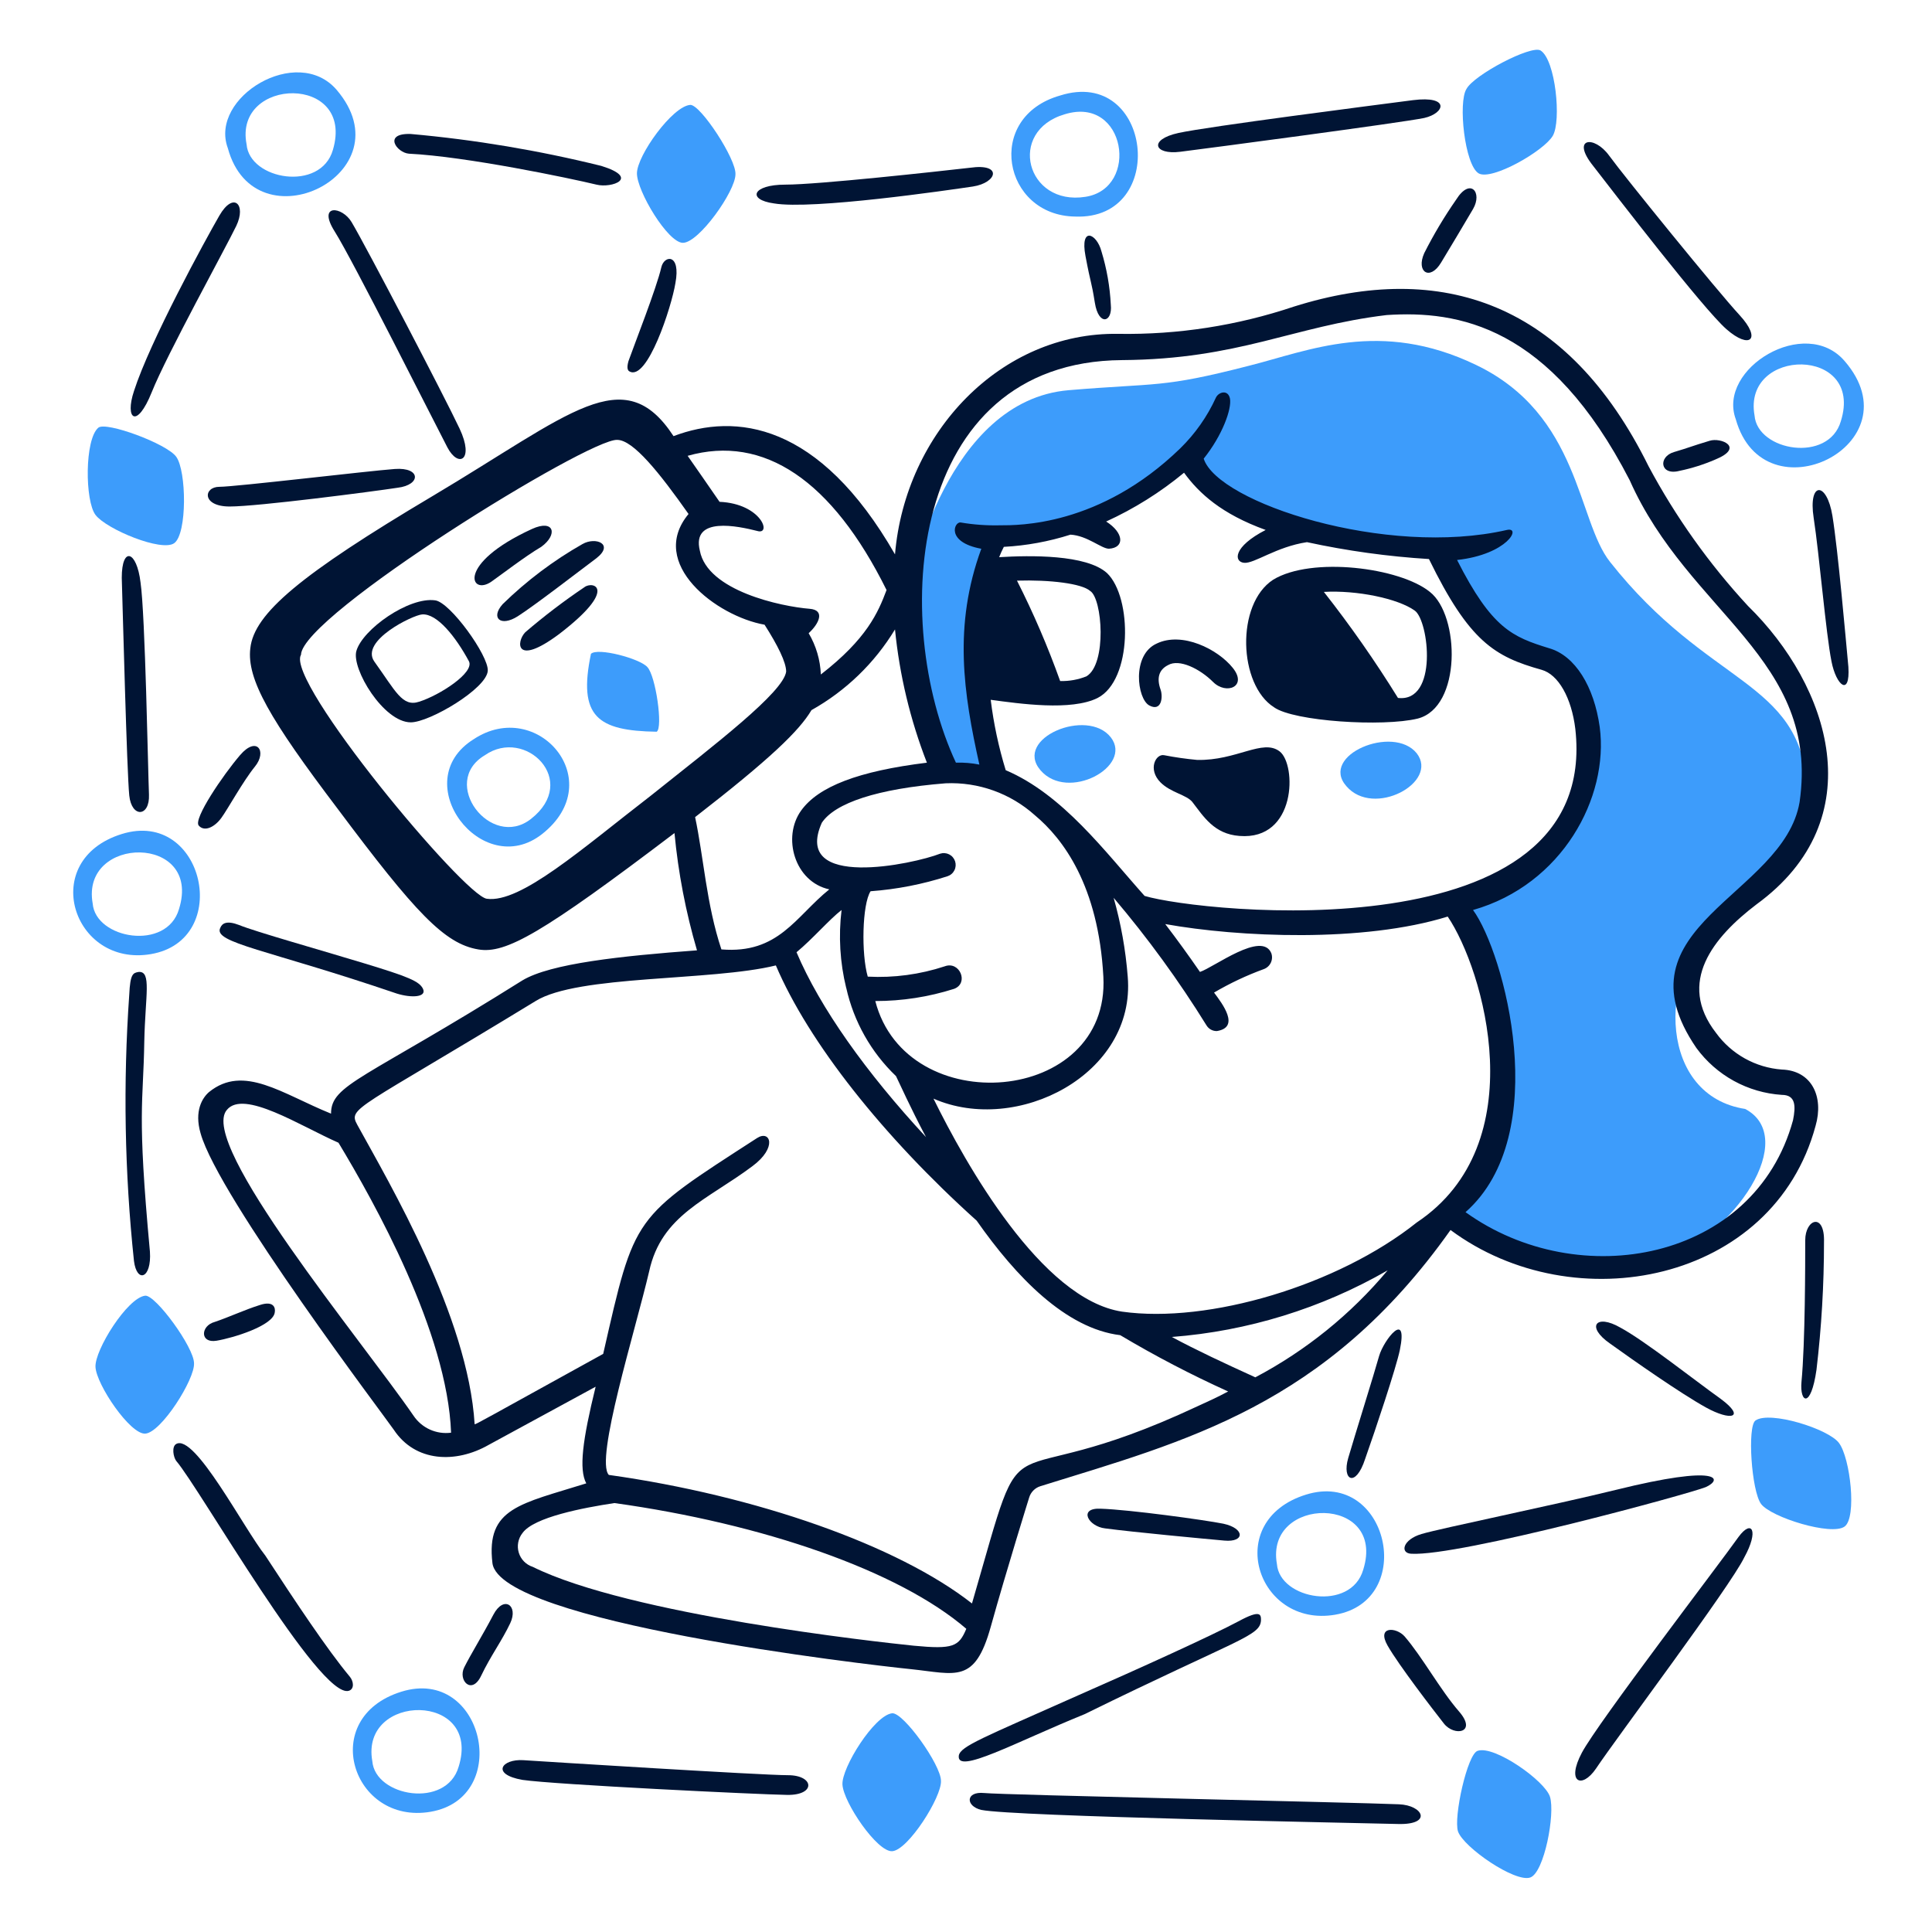 <svg width="155" height="155" viewBox="0 0 155 155" fill="none" xmlns="http://www.w3.org/2000/svg">
<path d="M86.258 17.374C93.786 17.675 92.434 5.33 85.053 7.662C78.955 9.397 80.461 17.298 86.258 17.374ZM85.429 9.165C90.323 7.66 91.451 15.11 87.085 15.79C82.343 16.545 80.762 10.523 85.429 9.165Z" fill="#3D9CFB"/>
<path d="M11.651 103.95C10.221 104.104 7.585 108.316 7.661 109.672C7.738 111.101 10.446 115.092 11.651 115.017C12.931 114.94 15.641 110.65 15.566 109.371C15.566 108.091 12.479 103.875 11.651 103.95Z" fill="#3D9CFB"/>
<path d="M9.769 66.911C3.035 69.005 5.832 77.615 12.103 76.547C18.705 75.423 16.362 64.86 9.769 66.911ZM14.361 72.932C13.383 76.321 7.661 75.342 7.435 72.481C6.457 66.988 16.245 66.911 14.361 72.932Z" fill="#3D9CFB"/>
<path d="M140.01 88.968C133.159 87.914 132.933 78.429 137.526 73.914C140.459 71.053 145.355 68.193 144.979 63.074C144.377 54.491 137.073 55.093 129.169 45.08C126.534 41.768 126.76 33.261 118.403 29.27C110.725 25.582 105.003 28.141 100.184 29.348C93.183 31.154 92.881 30.703 85.73 31.305C75.943 32.133 73.074 46.513 73.007 46.888C72.068 52.138 75.642 62.02 75.642 62.02H79.632C78.05 58.181 77.223 44.479 79.632 42.823C83.17 43.877 94.086 38.908 95.215 36.273C95.968 41.016 109.821 44.403 115.392 43.801C119.155 53.438 123.597 50.652 126.834 55.47C129.319 62.848 125.63 70.076 116.973 72.56C121.49 82.648 123.673 88.896 116.22 97.555C121.189 100.415 123.221 102.523 132.782 101.469C139.408 99.057 144.301 91.229 140.01 88.968Z" fill="#3D9CFB"/>
<path d="M13.984 43.573C15.025 42.801 14.963 37.776 14.139 36.646C13.386 35.592 8.503 33.799 7.891 34.312C6.782 35.239 6.81 40.202 7.665 41.314C8.54 42.462 12.992 44.308 13.984 43.573Z" fill="#3D9CFB"/>
<path d="M147.991 28.967C144.825 25.278 137.752 29.57 139.258 33.635C141.516 41.69 153.787 35.667 147.991 28.967ZM147.689 33.785C146.711 37.173 140.989 36.194 140.763 33.333C139.784 27.838 149.571 27.762 147.689 33.785Z" fill="#3D9CFB"/>
<path d="M118.63 13.91C119.684 14.512 123.852 12.121 124.574 10.899C125.279 9.711 124.8 4.801 123.595 4.049C122.843 3.597 118.251 6.006 117.651 7.137C116.974 8.189 117.5 13.232 118.63 13.91Z" fill="#3D9CFB"/>
<path d="M140.838 113.963C140.171 114.426 140.514 119.627 141.29 120.663C142.094 121.736 146.95 123.241 147.991 122.469C148.983 121.734 148.442 116.974 147.539 115.77C146.714 114.64 141.986 113.16 140.838 113.963Z" fill="#3D9CFB"/>
<path d="M38 59.307C32.58 62.694 38.668 70.719 43.496 66.91C48.901 62.649 43.12 55.918 38 59.307ZM42.593 65.706C39.388 68.211 35.215 62.772 38.904 60.587C42.141 58.328 46.531 62.627 42.593 65.706Z" fill="#3D9CFB"/>
<path d="M55.391 8.415C53.961 8.492 51.1 12.48 51.1 13.91C51.1 15.341 53.584 19.481 54.788 19.481C56.068 19.481 59.004 15.341 59.004 13.985C59.08 12.781 56.22 8.415 55.391 8.415Z" fill="#3D9CFB"/>
<path d="M47.411 52.456C46.358 57.499 47.938 58.632 52.681 58.705C53.208 58.404 52.604 54.188 51.928 53.51C51.326 52.832 47.938 51.929 47.411 52.456Z" fill="#3D9CFB"/>
<path d="M71.577 137.451C70.147 137.606 67.512 141.817 67.588 143.173C67.665 144.603 70.373 148.593 71.577 148.518C72.857 148.441 75.567 144.151 75.492 142.872C75.492 141.592 72.481 137.376 71.577 137.451Z" fill="#3D9CFB"/>
<path d="M83.472 61.791C85.655 64.35 90.925 61.49 89.118 59.156C87.236 56.746 81.289 59.231 83.472 61.791Z" fill="#3D9CFB"/>
<path d="M104.777 119.91C98.042 122.005 100.84 130.614 107.111 129.546C113.713 128.423 111.37 117.864 104.777 119.91ZM109.369 125.932C108.391 129.319 102.669 128.341 102.444 125.48C101.465 119.986 111.251 119.91 109.369 125.933V125.932Z" fill="#3D9CFB"/>
<path d="M108.015 63.071C110.198 65.63 115.468 62.769 113.661 60.435C111.779 58.102 105.832 60.587 108.015 63.071Z" fill="#3D9CFB"/>
<path d="M118.555 140.463C117.727 140.689 116.597 145.808 116.974 146.937C117.425 148.217 121.558 151.055 122.771 150.626C123.893 150.229 124.778 145.515 124.351 144.151C123.952 142.877 119.91 140.011 118.555 140.463Z" fill="#3D9CFB"/>
<path d="M27.009 7.21C23.844 3.521 16.77 7.812 18.276 11.878C20.46 19.933 32.731 13.91 27.009 7.21ZM26.707 12.028C25.729 15.416 20.008 14.437 19.782 11.576C18.728 6.154 28.515 5.93 26.707 12.028Z" fill="#3D9CFB"/>
<path d="M32.204 135.72C25.469 137.814 28.267 146.424 34.538 145.356C41.139 144.233 38.796 133.669 32.204 135.72ZM36.796 141.741C35.817 145.129 30.096 144.15 29.869 141.29C28.891 135.795 38.678 135.72 36.796 141.742V141.741Z" fill="#3D9CFB"/>
<path d="M31.677 37.625C29.57 37.779 18.879 39.056 17.599 39.056C16.319 39.056 16.168 40.636 18.427 40.636C20.686 40.636 29.945 39.431 31.902 39.13C33.785 38.905 33.785 37.474 31.677 37.625Z" fill="#001434"/>
<path d="M35.893 35.893C36.767 37.565 38.076 36.947 36.872 34.388C35.667 31.828 29.418 19.858 28.211 17.825C27.459 16.545 25.426 16.319 26.856 18.578C28.287 20.837 34.801 33.804 35.893 35.893Z" fill="#001434"/>
<path d="M19.256 60.587C17.901 62.168 15.492 65.706 15.944 66.232C16.396 66.759 17.205 66.37 17.75 65.63C18.26 64.94 19.482 62.696 20.461 61.49C21.44 60.283 20.61 59.005 19.256 60.587Z" fill="#001434"/>
<path d="M17.673 74.439C17.072 75.643 21.438 76.17 31.827 79.709C33.032 80.085 34.252 80.003 33.935 79.332C33.648 78.723 32.731 78.353 29.267 77.299C25.804 76.245 20.46 74.74 19.18 74.211C18.201 73.836 17.825 74.062 17.673 74.439Z" fill="#001434"/>
<path d="M17.373 107.563C18.728 107.337 21.89 106.359 22.041 105.305C22.118 104.928 21.964 104.326 20.836 104.702C19.632 105.079 18.352 105.681 17.222 106.058C16.091 106.36 16.018 107.789 17.373 107.563Z" fill="#001434"/>
<path d="M21.287 124.803C19.556 122.621 15.625 114.988 14.135 115.848C13.755 116.067 13.91 116.901 14.135 117.203C16.017 119.386 25.668 136.37 27.988 135.647C28.442 135.505 28.374 134.889 28.065 134.518C26.221 132.3 23.697 128.492 21.287 124.803Z" fill="#001434"/>
<path d="M11.576 83.548C11.653 79.859 12.178 77.901 11.124 77.977C10.672 78.054 10.447 78.127 10.371 79.783C9.869 86.908 9.996 94.062 10.748 101.164C10.974 102.971 12.178 102.595 12.028 100.411C10.974 89.044 11.5 88.592 11.576 83.548Z" fill="#001434"/>
<path d="M11.952 63.745C11.875 61.939 11.651 49.291 11.275 46.731C10.974 44.172 9.769 43.798 9.769 46.355C9.846 48.84 10.179 61.943 10.371 63.821C10.557 65.635 12.028 65.555 11.952 63.745Z" fill="#001434"/>
<path d="M17.599 17.298C16.469 19.256 12.028 27.384 10.748 31.376C9.995 33.635 10.974 34.464 12.179 31.453C13.383 28.443 18.123 19.86 18.954 18.128C19.786 16.396 18.728 15.341 17.599 17.298Z" fill="#001434"/>
<path d="M39.581 129.546C38.754 131.127 37.774 132.711 37.247 133.762C36.721 134.813 37.849 136.021 38.602 134.44C39.355 132.859 40.259 131.654 40.936 130.224C41.613 128.794 40.409 127.965 39.581 129.546Z" fill="#001434"/>
<path d="M94.69 12.176C96.793 11.913 112.457 9.842 114.263 9.465C115.92 9.089 116.371 7.659 113.36 8.035C109.897 8.487 96.948 10.143 94.539 10.669C92.13 11.196 92.577 12.443 94.69 12.176Z" fill="#001434"/>
<path d="M137.149 35.366C135.644 35.818 135.568 35.893 134.293 36.27C133.017 36.647 133.172 38.187 134.744 37.775C135.726 37.572 136.685 37.269 137.605 36.871C140.01 35.893 138.053 35.065 137.149 35.366Z" fill="#001434"/>
<path d="M115.618 21.062C116.521 19.557 117.378 18.143 118.178 16.771C118.959 15.432 117.952 14.212 116.823 16.018C115.87 17.387 115.015 18.821 114.263 20.31C113.586 21.815 114.715 22.569 115.618 21.062Z" fill="#001434"/>
<path d="M138.504 26.407C140.386 28.063 141.365 27.236 139.559 25.278C137.752 23.32 130.295 14.136 129.094 12.48C127.894 10.824 126.006 11.049 127.814 13.308C129.622 15.642 136.622 24.751 138.504 26.407Z" fill="#001434"/>
<path d="M87.839 24.296C88.14 26.178 89.269 25.877 89.118 24.45C89.045 22.994 88.792 21.553 88.365 20.16C87.989 18.729 86.634 18.127 87.085 20.535C87.537 22.944 87.537 22.417 87.839 24.296Z" fill="#001434"/>
<path d="M50.498 29.795C51.928 30.624 53.885 24.6 54.186 22.718C54.639 20.31 53.283 20.46 53.058 21.439C52.681 23.095 50.874 27.688 50.422 28.967C50.272 29.494 50.347 29.72 50.498 29.795Z" fill="#001434"/>
<path d="M62.091 16.319C65.179 16.846 76.019 15.265 78.051 14.964C80.008 14.663 80.461 13.082 77.826 13.458C75.191 13.759 65.628 14.813 62.995 14.813C60.362 14.813 59.908 16.018 62.091 16.319Z" fill="#001434"/>
<path d="M32.806 12.33C37.398 12.556 45.679 14.288 47.86 14.814C49.064 15.115 51.398 14.288 48.236 13.309C43.214 12.066 38.104 11.21 32.951 10.749C30.698 10.672 31.827 12.253 32.806 12.33Z" fill="#001434"/>
<path d="M102.218 56.747C103.799 57.876 110.951 58.328 113.736 57.651C117.275 56.747 117.124 49.369 114.715 47.487C112.306 45.529 105.229 44.63 102.143 46.508C99.131 48.465 99.357 54.94 102.218 56.747ZM113.511 48.993C114.64 49.82 115.393 56.371 112.156 55.994C110.335 53.049 108.35 50.209 106.211 47.487C108.843 47.337 112.156 48.014 113.511 48.993Z" fill="#001434"/>
<path d="M42.668 42.443C36.547 45.255 37.746 47.838 39.431 46.659C40.184 46.132 42.141 44.626 43.421 43.873C44.776 42.895 44.475 41.615 42.668 42.443Z" fill="#001434"/>
<path d="M46.884 47.111C45.234 48.222 43.651 49.429 42.141 50.724C41.403 51.492 41.313 53.51 44.851 50.875C49.673 47.185 47.562 46.583 46.884 47.111Z" fill="#001434"/>
<path d="M34.914 48.165C32.806 47.864 29.084 50.489 28.59 52.23C28.187 53.653 30.774 57.952 32.957 57.952C34.462 57.952 39.056 55.242 39.133 53.811C39.205 52.607 36.118 48.315 34.914 48.165ZM33.634 56.295C32.279 56.747 31.752 55.467 30.02 53.058C28.892 51.402 33.108 49.353 33.86 49.294C35.063 49.196 36.57 51.1 37.624 53.058C38.076 53.962 35.291 55.769 33.634 56.295Z" fill="#001434"/>
<path d="M46.733 43.647C44.401 44.971 42.25 46.591 40.332 48.465C39.333 49.578 40.163 50.318 41.536 49.444C42.875 48.59 46.355 45.906 47.86 44.776C49.293 43.647 47.787 43.045 46.733 43.647Z" fill="#001434"/>
<path d="M144.829 99.508C144.829 101.315 144.829 107.714 144.528 110.876C144.377 112.532 145.28 113.059 145.732 109.897C146.134 106.499 146.336 103.08 146.335 99.659C146.41 97.251 144.829 97.777 144.829 99.508Z" fill="#001434"/>
<path d="M148.292 53.51C148.066 51.1 147.463 44.175 147.012 41.389C146.56 38.604 145.054 38.604 145.506 41.544C145.959 44.483 146.485 50.804 146.936 53.062C147.313 55.015 148.442 55.918 148.292 53.51Z" fill="#001434"/>
<path d="M96.045 60.967C95.161 60.885 94.281 60.76 93.41 60.591C92.732 60.436 92.054 61.719 93.109 62.773C93.936 63.601 95.207 63.76 95.668 64.354C96.554 65.498 97.4 66.914 99.432 67.065C104.025 67.441 104.025 61.343 102.669 60.289C101.314 59.236 99.209 61.038 96.045 60.967Z" fill="#001434"/>
<path d="M140.237 48.614C137.11 45.23 134.428 41.461 132.256 37.397C125.782 24.296 115.699 20.858 103.799 24.6C99.264 26.123 94.504 26.862 89.721 26.784C80.303 26.63 72.631 34.689 71.804 44.476C65.705 33.861 59.005 33.108 54.036 34.99C50.046 28.891 45.79 33.21 34.688 39.808C24.111 46.095 20.384 49.218 20.083 52.006C19.782 54.49 21.664 57.727 27.084 64.879C33.333 73.236 35.667 75.72 38.377 76.171C40.564 76.546 43.497 74.891 54.112 66.834C54.413 70.021 55.018 73.172 55.918 76.244C49.819 76.695 44.173 77.298 41.915 78.653C29.219 86.617 26.558 86.983 26.558 89.345C22.643 87.764 19.556 85.355 16.77 87.613C16.244 88.066 15.566 89.119 16.093 90.926C17.524 96.045 31.093 113.95 31.601 114.716C33.323 117.308 36.57 117.426 39.205 115.92L47.787 111.253C46.733 115.544 46.432 117.877 47.035 119.007C41.765 120.663 38.98 120.964 39.507 125.406C40.109 130.148 69.394 133.536 73.083 133.913C76.697 134.29 78.202 135.117 79.482 130.525C80.762 125.933 82.57 120.136 82.57 120.136C82.635 119.923 82.751 119.729 82.909 119.572C83.066 119.414 83.26 119.298 83.473 119.233C95.067 115.619 106.36 112.834 116.373 98.68C126.31 106.058 142.27 102.896 145.659 90.324C146.336 87.99 145.357 85.882 142.948 85.807C141.909 85.73 140.9 85.427 139.99 84.921C139.08 84.414 138.291 83.715 137.678 82.873C134.513 78.807 137.452 75.194 140.915 72.559C150.325 65.706 146.786 55.015 140.237 48.614ZM71.126 47.337C70.448 49.143 69.545 51.251 65.855 54.112C65.808 52.944 65.472 51.806 64.877 50.8C65.706 50.047 66.231 48.943 64.954 48.842C62.691 48.662 56.748 47.412 56.146 44.175C55.468 41.389 59.234 42.217 60.739 42.594C61.943 42.97 61.114 40.41 57.728 40.26C56.749 38.829 55.846 37.549 55.168 36.57C61.264 34.84 66.759 38.528 71.126 47.337ZM52.229 63.823C46.663 68.115 41.765 72.481 39.055 72.105C37.248 71.879 22.869 54.636 24.148 52.531C24.226 49.366 47.261 35.141 49.519 35.291C50.799 35.291 52.907 37.926 55.24 41.236C51.928 45.225 57.499 49.441 61.339 50.119C62.394 51.775 63.072 53.13 63.072 53.883C62.844 55.542 57.424 59.683 52.229 63.823ZM55.767 65.555C61.789 60.886 64.124 58.628 65.103 56.972C67.858 55.429 70.167 53.199 71.804 50.497C72.167 54.161 73.028 57.758 74.363 61.188C68.867 61.865 65.667 63.096 64.275 65.027C62.731 67.165 63.748 70.749 66.533 71.352C63.823 73.534 62.468 76.546 57.876 76.169C56.671 72.557 56.445 68.717 55.767 65.555V65.555ZM88.064 55.993C90.85 54.563 90.85 47.937 88.817 45.98C87.161 44.475 82.641 44.55 80.16 44.701C80.271 44.419 80.396 44.142 80.536 43.873C82.352 43.776 84.148 43.447 85.881 42.894C87.236 42.971 88.365 44.023 88.969 44.023C90.249 43.946 90.174 42.743 88.744 41.84C90.99 40.816 93.091 39.499 94.993 37.925C96.197 39.581 98.003 41.238 101.542 42.517C98.907 43.873 98.982 45.077 99.811 45.153C100.639 45.228 102.37 43.873 104.854 43.496C108.078 44.195 111.35 44.648 114.642 44.851C117.879 51.476 119.911 52.681 123.674 53.735C125.029 54.111 126.083 55.993 126.384 58.478C128.416 76.62 96.346 73.234 91.829 71.878C88.663 68.34 85.279 63.747 80.686 61.79C80.121 59.947 79.718 58.057 79.482 56.144C81.807 56.455 85.938 57.057 88.064 55.994V55.993ZM81.59 46.583C84.225 46.505 86.784 46.809 87.462 47.411C88.441 48.013 88.817 53.283 87.161 54.262C86.492 54.53 85.775 54.658 85.054 54.639C84.069 51.884 82.912 49.193 81.59 46.583V46.583ZM83.024 65.404C85.283 67.286 88.123 71.04 88.52 78.353C89.08 88.659 72.71 89.947 70.223 80.311C72.369 80.314 74.502 79.983 76.547 79.332C77.751 78.88 76.999 77.074 75.794 77.525C73.805 78.181 71.71 78.462 69.618 78.353C69.092 76.546 69.166 72.557 69.844 71.502C71.944 71.349 74.017 70.944 76.02 70.298C76.139 70.258 76.249 70.196 76.343 70.114C76.438 70.032 76.515 69.932 76.571 69.82C76.627 69.709 76.66 69.587 76.669 69.462C76.678 69.337 76.662 69.212 76.623 69.094C76.583 68.975 76.52 68.865 76.439 68.771C76.357 68.676 76.257 68.599 76.145 68.543C76.033 68.487 75.912 68.454 75.787 68.445C75.662 68.436 75.537 68.452 75.418 68.491C73.311 69.319 63.524 71.425 65.933 66.007C66.986 64.426 70.366 63.28 75.87 62.842C78.498 62.728 81.066 63.648 83.024 65.404ZM67.893 79.257C68.494 81.958 69.883 84.421 71.883 86.333C72.184 86.936 73.013 88.818 74.292 91.227C69.474 86.032 65.785 80.838 63.903 76.396C65.183 75.342 66.538 73.761 67.517 73.008C67.262 75.097 67.388 77.214 67.888 79.257H67.893ZM33.182 113.587C29.042 107.565 15.867 91.754 18.201 89.044C19.556 87.388 24.073 90.324 27.156 91.679C30.017 96.422 35.889 106.887 36.189 114.941C35.611 115.018 35.024 114.931 34.493 114.692C33.962 114.452 33.508 114.07 33.182 113.587ZM73.309 132.031C70.376 131.73 50.498 129.546 42.744 125.707C42.479 125.622 42.238 125.474 42.042 125.276C41.847 125.077 41.702 124.835 41.621 124.568C41.539 124.302 41.524 124.02 41.575 123.746C41.626 123.473 41.743 123.215 41.915 122.997C42.819 121.717 46.809 120.964 49.294 120.587C61.189 122.244 72.104 126.008 77.525 130.676C76.925 132.106 76.471 132.332 73.309 132.031ZM96.045 112.834C79.332 120.663 82.719 112.307 77.98 128.643C72.035 123.976 60.664 119.986 48.844 118.329C47.715 117.125 50.953 106.811 52.082 101.993C53.061 97.476 56.749 96.27 60.363 93.561C62.396 92.055 61.794 90.627 60.74 91.302C50.726 97.777 50.953 97.401 48.393 108.618C38.527 114.066 38.207 114.264 38.079 114.264C37.552 105.606 31.278 95 28.669 90.248C27.904 88.854 28.556 89.108 42.972 80.311C46.361 78.203 57.051 78.73 62.245 77.454C64.88 83.63 70.827 91.156 78.356 97.931C81.521 102.448 85.508 106.588 89.874 107.118C92.673 108.785 95.564 110.293 98.532 111.635C97.701 112.08 96.873 112.459 96.045 112.834ZM100.712 110.5C98.228 109.371 95.969 108.316 94.012 107.262C100.11 106.794 106.026 104.967 111.327 101.917C108.38 105.44 104.774 108.355 100.712 110.5ZM113.661 98.078C107.337 103.121 96.948 106.209 90.022 105.23C83.547 104.251 77.449 93.335 74.891 88.141C81.59 91.074 91.134 86.199 90.475 78.353C90.309 76.213 89.93 74.095 89.345 72.029C92.082 75.252 94.573 78.674 96.798 82.269C96.885 82.41 97.007 82.526 97.152 82.605C97.297 82.684 97.461 82.724 97.626 82.72C99.509 82.419 98.078 80.537 97.4 79.632C98.671 78.885 100.006 78.255 101.391 77.75C101.64 77.659 101.843 77.474 101.956 77.234C102.069 76.994 102.082 76.72 101.993 76.47C101.24 74.664 97.4 77.6 96.271 77.976C95.374 76.674 94.446 75.393 93.486 74.136C99.357 75.191 109.37 75.642 116.146 73.534C119.007 77.751 123.147 91.754 113.661 98.078ZM144.377 64.35C143.097 71.879 129.395 74.288 136.096 84.075C136.893 85.165 137.92 86.067 139.103 86.718C140.287 87.368 141.599 87.751 142.946 87.839C144.076 87.839 144.076 88.743 143.85 89.872C140.762 101.164 126.685 103.799 117.576 97.249C124.653 91.001 120.664 76.396 118.178 73.008C125.33 70.976 129.094 63.976 128.342 58.328C127.889 55.091 126.384 52.606 124.276 52.004C121.343 51.101 119.684 50.423 116.898 44.927C120.964 44.476 122.098 42.241 120.889 42.518C111.218 44.738 97.701 40.335 96.57 36.797C98.076 34.914 98.829 32.807 98.678 31.979C98.524 31.226 97.763 31.446 97.549 31.901C96.855 33.421 95.886 34.799 94.692 35.968C88.234 42.236 81.668 42.144 80.237 42.144C79.177 42.17 78.117 42.095 77.072 41.917C76.545 41.84 75.867 43.498 78.728 44.026C76.469 50.202 77.297 55.619 78.573 61.341C77.954 61.218 77.323 61.166 76.691 61.187C71.421 49.894 72.769 29.015 90.017 28.89C99.428 28.821 103.718 26.179 111.247 25.276C116.969 24.9 124.346 26.104 130.746 38.526C135.493 49.218 146.033 52.832 144.377 64.35Z" fill="#001434"/>
<path d="M92.204 56.596C93.183 57.123 93.323 55.923 93.108 55.317C92.79 54.419 92.958 53.736 93.711 53.359C94.614 52.832 96.27 53.66 97.324 54.714C98.379 55.768 100.11 55.091 98.905 53.585C97.701 52.078 94.839 50.651 92.806 51.628C90.775 52.531 91.226 56.07 92.204 56.596Z" fill="#001434"/>
<path d="M112.682 131.278C112.005 130.525 110.423 130.449 111.327 132.03C112.231 133.611 115.016 137.225 115.844 138.279C116.672 139.333 118.555 139.032 117.048 137.3C115.542 135.568 114.112 132.934 112.682 131.278Z" fill="#001434"/>
<path d="M98.228 123.598C99.884 123.749 99.884 122.62 98.15 122.244C96.645 121.943 90.622 121.114 88.289 121.039C86.481 120.962 87.31 122.469 88.665 122.62C90.925 122.921 96.572 123.449 98.228 123.598Z" fill="#001434"/>
<path d="M112.231 144.754C108.767 144.604 80.385 144.001 78.957 143.85C77.452 143.7 77.452 144.905 78.732 145.206C81.292 145.732 109.297 146.26 112.16 146.335C114.941 146.41 114.188 144.829 112.231 144.754Z" fill="#001434"/>
<path d="M139.483 123.298C138.053 125.33 128.191 138.204 126.911 140.613C125.631 143.022 126.911 143.547 128.04 141.893C129.696 139.409 138.806 127.288 139.935 124.955C141.14 122.771 140.538 121.868 139.483 123.298Z" fill="#001434"/>
<path d="M101.166 129.998C101.166 129.546 101.166 129.094 99.359 130.075C97.251 131.203 91.454 133.839 86.486 136.019C78.882 139.407 77.076 140.085 76.924 140.837C76.699 142.418 81.441 139.784 87.013 137.525C99.432 131.428 101.089 131.278 101.166 129.998Z" fill="#001434"/>
<path d="M109.521 117.049C110.348 114.716 112.004 109.747 112.305 108.316C112.983 105.004 111.026 107.489 110.649 108.768C110.273 110.124 108.692 115.167 108.165 116.974C107.638 118.782 108.767 119.383 109.521 117.049Z" fill="#001434"/>
<path d="M136.848 112.909C138.881 114.038 140.085 113.736 138.053 112.231C135.945 110.725 131.954 107.563 129.997 106.51C128.04 105.38 127.212 106.432 129.169 107.79C131.051 109.144 134.815 111.779 136.848 112.909Z" fill="#001434"/>
<path d="M63.22 142.42C61.113 142.42 43.725 141.329 41.99 141.215C40.255 141.102 39.355 142.345 41.913 142.796C44.473 143.173 60.809 143.963 63.143 144.001C65.478 144.039 65.329 142.42 63.22 142.42Z" fill="#001434"/>
<path d="M113.21 124.653C117.044 124.885 135.568 119.834 136.848 119.308C138.203 118.706 138.128 117.426 129.622 119.533C124.728 120.738 115.543 122.621 114.038 123.072C112.533 123.523 112.305 124.598 113.21 124.653Z" fill="#001434"/>
</svg>
